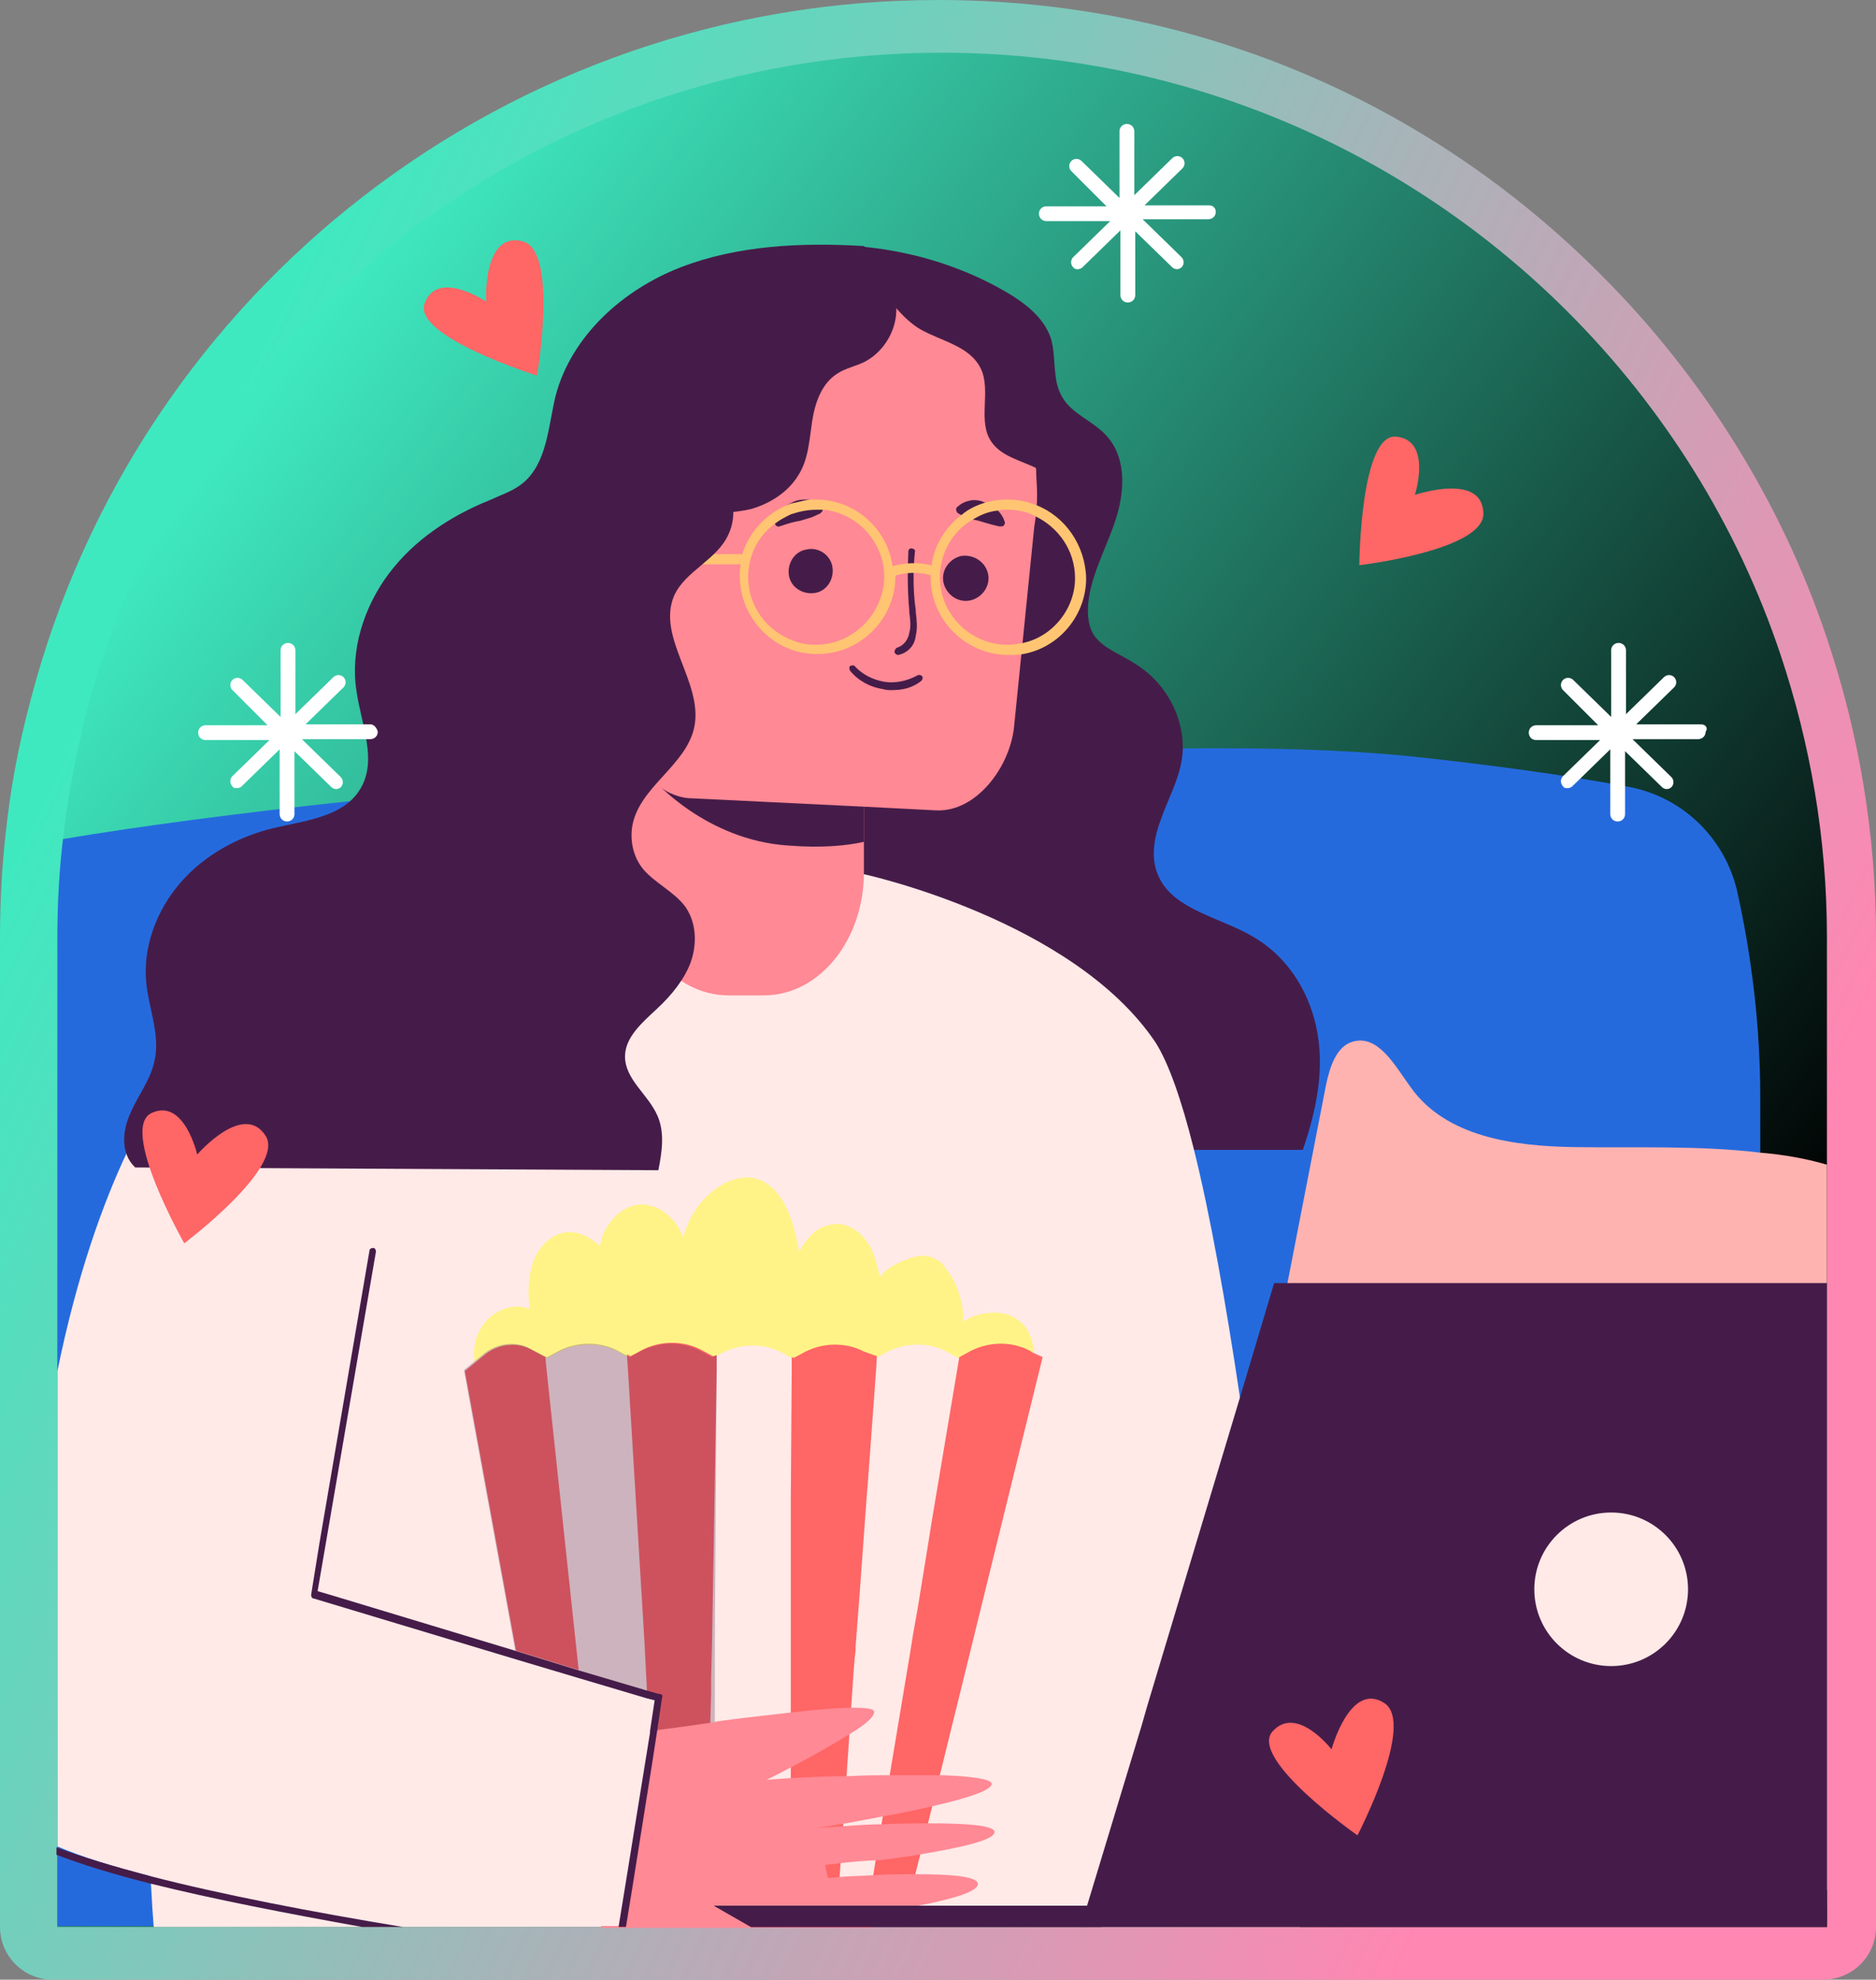 <svg width="636" height="671" viewBox="0 0 636 671" fill="none" xmlns="http://www.w3.org/2000/svg">
<rect x="0" y="0" width="636" height="671" fill="#808080" stroke="none"/>
<g clip-path="url(#clip0_4_234)">
<path d="M17.893 671C7.848 671 0 662.848 0 653.128V317.628C0 306.026 0.628 294.111 1.884 282.823C3.453 267.773 6.278 252.409 10.359 237.358C46.774 97.514 173.283 0 318 0C403.072 0 482.807 32.923 542.766 93.125C577.297 127.615 603.98 170.258 619.362 216.35C630.349 248.96 636 283.137 636 317.628V653.128C636 663.161 627.838 671 618.107 671H17.893Z" fill="url(#paint0_linear_4_234)"/>
<path d="M619.362 317.628V653.128H19.463V317.628C19.463 306.34 20.091 295.365 21.347 284.705C22.916 269.968 25.741 255.858 29.195 241.748C62.784 112.879 179.876 17.872 319.256 17.872C402.13 17.872 477.157 51.422 531.465 105.667C563.799 137.963 588.912 177.784 603.667 221.994C613.712 252.095 619.362 284.078 619.362 317.628Z" fill="url(#paint1_linear_4_234)"/>
<path d="M596.76 371.872V619.891C596.76 627.103 595.191 634.001 592.052 639.958C591.11 642.153 589.854 644.348 588.284 646.229C587.029 648.111 585.773 649.678 584.204 651.246C583.89 651.873 583.262 652.187 582.634 652.814H19.463V317.314C19.463 306.026 20.091 295.052 21.347 284.391C47.402 280.001 80.991 275.612 118.662 271.536C148.484 268.4 180.504 265.265 213.151 262.756C215.349 262.756 217.232 262.443 219.43 262.129C221.627 262.129 223.824 261.815 225.708 261.502C241.718 260.248 257.414 259.307 273.424 258.366C280.016 258.053 286.608 257.739 292.887 257.112C309.524 256.172 325.848 255.544 341.858 254.917C362.891 253.977 382.981 253.663 401.503 253.663C431.325 253.35 457.38 254.29 476.529 256.172C503.526 258.993 528.954 262.443 551.242 266.519C569.763 269.654 584.517 283.451 588.912 301.95C593.935 324.526 596.76 348.042 596.76 371.872Z" fill="#256ADD"/>
<path d="M619.362 394.761V640.586C610.259 640.586 601.155 640.586 592.365 640.272C544.022 638.704 495.992 633.687 448.277 625.535C445.137 624.908 441.684 624.594 438.231 623.967C419.71 621.145 397.108 617.383 389.574 600.451C387.062 594.807 386.435 589.79 387.062 585.087C387.376 582.892 388.004 580.697 388.946 578.502C390.515 575.053 392.713 571.604 395.538 567.842C405.27 554.986 413.746 544.952 417.826 528.961C420.338 519.555 422.221 509.835 424.105 500.115C427.244 484.437 429.755 468.759 432.895 453.082C434.15 447.124 435.092 441.167 436.348 435.523C440.743 412.947 445.137 390.372 449.532 367.796C450.788 361.838 452.985 354.627 458.636 353.059C467.426 350.55 473.076 361.525 478.413 368.736C490.342 385.355 513.258 388.49 533.663 388.804C554.695 389.117 576.042 388.177 596.76 390.685C604.294 391.312 611.828 392.566 619.362 394.761Z" fill="#FFB3B1"/>
<path d="M289.747 83.405C307.327 84.659 324.592 89.676 339.66 98.142C346.881 102.218 353.787 107.235 356.298 114.76C358.182 121.344 356.612 128.556 360.065 134.514C363.204 140.157 370.425 142.666 374.819 147.369C381.726 154.581 381.412 165.555 378.586 174.962C375.761 184.368 370.738 192.834 369.169 202.554C368.541 206.63 368.541 211.334 370.738 215.096C373.878 219.8 379.842 221.681 384.551 224.816C396.166 231.714 402.758 245.511 400.561 258.053C399.305 264.951 395.852 271.222 393.655 277.493C391.143 284.078 389.888 291.289 393.027 297.56C398.363 308.535 414.059 311.043 425.046 317.628C437.289 324.839 444.509 337.381 446.707 350.55C448.904 363.72 446.079 376.889 441.684 389.744H299.479C284.411 329.856 271.854 271.222 268.715 209.766C266.831 175.275 267.145 139.844 276.249 106.294C278.76 97.201 282.841 89.676 289.747 83.405Z" fill="#451C49"/>
<path d="M440.742 653.128H52.111C51.797 649.365 51.483 644.348 51.169 638.391C51.169 637.764 51.169 637.136 51.169 636.509V635.882C48.03 584.773 42.379 466.565 54.622 396.015C57.447 380.024 61.214 366.542 65.923 356.822C68.121 352.432 70.318 348.983 72.829 346.161C111.755 304.145 200.594 282.823 213.151 279.688C214.093 279.374 214.721 279.374 214.721 279.374L278.446 293.171L292.887 296.306C292.887 296.306 363.832 311.67 391.771 353.372C396.166 360.271 400.561 372.813 404.642 389.117C410.292 411.693 415.629 441.794 420.338 473.463C421.593 481.929 422.849 490.708 424.105 499.487C430.383 545.579 435.092 592.299 437.917 623.34C438.859 632.433 439.487 639.958 440.115 645.916C440.115 647.797 440.429 649.365 440.429 650.933C440.429 651.873 440.742 652.5 440.742 653.128Z" fill="#FFEAE8"/>
<path d="M161.04 462.488C159.785 456.844 161.668 450.887 165.435 447.124C169.202 443.362 174.853 441.794 179.562 443.675C178.934 438.031 178.934 432.074 181.131 426.743C183.329 421.413 188.351 417.337 193.374 417.65C197.141 417.65 200.594 419.845 203.42 422.354C204.361 415.142 210.64 408.557 216.918 408.244C223.196 407.93 229.475 412.947 231.672 419.532C233.556 411.066 239.834 403.541 247.054 400.405C249.566 399.464 252.077 398.837 254.588 399.151C259.611 399.778 263.692 403.541 266.203 408.558C268.715 413.261 269.97 418.905 270.912 424.235C272.796 421.1 274.679 418.278 277.818 416.396C280.958 414.829 284.725 414.201 287.864 415.769C291.003 417.023 293.2 419.532 295.084 422.667C296.654 425.803 297.595 429.252 298.223 432.701C301.048 429.565 304.815 427.684 308.582 426.43C311.408 425.489 314.547 425.176 317.058 426.743C318.628 427.371 319.884 428.625 320.825 430.193C324.592 434.896 326.79 441.794 326.476 448.065C329.929 445.557 333.696 444.929 337.777 444.929C341.858 444.929 345.939 447.124 348.136 450.573C350.962 454.963 350.962 460.607 350.334 465.937L161.04 462.488Z" fill="#FFF387"/>
<path d="M353.473 459.98L331.498 549.342L313.605 622.086L309.21 639.645H189.293L157.273 464.683L160.727 461.861L164.18 459.039C168.575 455.59 174.853 454.65 179.876 457.472L184.584 459.98L185.526 460.293L189.607 458.099C195.885 454.963 203.42 454.963 209.384 458.099L212.209 459.666L213.465 460.293L217.546 458.099C223.824 454.963 231.358 454.963 237.323 458.099L241.404 460.293L242.659 459.666L245.171 458.412C251.449 455.277 258.983 455.277 264.948 458.412L268.401 460.293L269.029 460.607L273.11 458.412C279.388 455.277 286.922 455.277 292.886 458.412L296.653 460.293H296.967L301.048 458.099C307.327 454.963 314.861 454.963 320.825 458.099L324.906 460.293L328.987 458.099C335.266 454.963 342.8 454.963 348.764 458.099L349.706 458.726L353.473 459.98Z" fill="#FFEAE8"/>
<path d="M353.473 459.98L331.499 549.342L313.605 622.086L309.21 639.645H295.398L298.223 622.086L308.583 560.003L309.524 554.045L311.094 545.266L314.861 522.063L315.803 516.106L324.279 465.624L325.22 459.98L329.301 457.785C335.58 454.65 343.114 454.65 349.078 457.785L350.02 458.412L353.473 459.98Z" fill="#FF6666"/>
<path d="M297.281 459.666L296.967 464.997L294.142 503.564L293.828 507.326L291.317 541.817L290.061 558.122V559.376L289.747 562.198L289.433 565.96L285.666 621.772L284.411 639.331H268.087V621.459V607.349V606.408V593.553V587.909V574.113V573.799V560.63V558.122V555.927V549.342V539.622V513.911V509.207L268.401 464.997V459.98L269.029 460.293L273.11 458.099C279.388 454.963 286.922 454.963 292.887 458.099L297.281 459.666Z" fill="#FF6666"/>
<path d="M242.973 459.353V464.37L241.404 556.554L241.09 568.782V573.799L240.776 585.087V593.866L240.462 603.9L240.148 614.874V620.205L239.834 639.645H223.196L220.999 601.705L220.685 595.434L219.743 581.951L219.429 574.74L218.802 562.825L218.488 556.554L212.837 463.429L212.523 459.039L213.779 459.666L217.86 457.472C224.138 454.336 231.672 454.336 237.637 457.472L241.718 459.666L242.973 459.353Z" fill="#FF6666"/>
<path d="M204.047 639.645H189.607L157.587 464.683L161.041 461.861L164.494 459.039C168.888 455.59 175.167 454.65 180.19 457.472L184.898 459.98L185.212 463.429L204.047 639.645Z" fill="#FF6666"/>
<g opacity="0.27">
<path d="M242.973 459.353V464.37L242.345 556.554V569.096V573.799V585.401V593.866V604.214V614.247V620.205V639.331H189.293L157.273 464.37L160.727 461.548L164.18 458.726C168.575 455.277 174.853 454.336 179.876 457.158L184.584 459.666L185.526 459.98L189.607 457.785C195.885 454.65 203.42 454.65 209.384 457.785L212.209 459.353L213.465 459.98L217.546 457.785C223.824 454.65 231.358 454.65 237.323 457.785L241.404 459.98L242.973 459.353Z" fill="#451C49"/>
</g>
<path d="M285.039 631.493C281.899 631.806 279.702 632.12 279.702 632.12L280.644 636.509C280.644 636.509 282.213 636.509 284.725 636.196C287.55 635.882 291.631 635.882 296.34 635.569C300.735 635.255 305.757 635.255 310.466 635.255C321.767 635.255 331.813 635.882 331.499 638.704C331.185 641.526 321.139 644.035 309.838 646.229C296.34 648.738 281.586 650.306 281.586 650.306C281.586 650.306 288.806 651.56 296.654 653.441H203.734L204.675 639.958L207.815 588.85C207.815 588.85 212.837 588.222 220.685 586.968C220.999 586.968 221.627 586.968 221.941 586.655C222.255 586.655 222.883 586.655 223.197 586.341C228.533 585.714 234.812 584.773 241.404 583.833C242.032 583.833 242.346 583.833 242.66 583.519C251.449 582.265 260.553 581.324 268.715 580.384C276.877 579.443 284.097 578.816 289.12 578.816C293.514 578.816 296.026 579.129 296.34 580.07C296.654 581.638 293.514 584.46 288.806 587.282C282.841 591.044 274.993 595.434 269.029 598.57C263.692 601.392 259.925 603.273 259.925 603.273C259.925 603.273 263.378 602.959 269.029 602.646C274.051 602.332 280.644 602.019 287.864 602.019C292.573 601.705 297.595 601.705 302.618 601.705C308.583 601.705 314.547 601.705 319.57 601.705C328.987 602.019 335.894 602.959 336.207 604.527C336.521 606.722 327.732 609.544 316.745 612.052C311.408 613.307 305.757 614.561 300.107 615.501C295.084 616.442 290.375 617.383 286.608 618.01C281.272 618.951 277.505 619.578 276.563 619.578C277.505 619.578 281.272 619.264 286.608 618.95C290.375 618.637 295.084 618.323 299.793 618.323C304.816 618.01 310.466 618.01 315.489 618.01C327.104 618.01 336.835 618.637 337.149 620.832C337.463 623.654 325.848 626.162 312.977 628.357C307.955 629.298 302.618 629.925 297.909 630.552C292.573 630.552 288.178 631.179 285.039 631.493Z" fill="#FF8994"/>
<path d="M223.511 575.053L221.627 586.028L220.685 592.299L213.151 639.331L210.954 652.814H131.532C104.535 648.111 74.713 642.153 50.855 635.882C38.298 632.747 27.625 629.298 19.463 625.849V464.683C26.055 432.387 34.845 407.93 43.007 390.685C54.936 365.915 65.295 355.254 65.295 355.254L65.609 355.881L75.969 395.388L108.93 521.75L110.5 527.393L113.953 539.936L114.267 540.876L175.481 559.689L196.827 566.274L220.057 573.486L223.511 575.053Z" fill="#FFEAE8"/>
<path d="M213.151 224.503V295.679C213.151 318.882 228.219 337.381 247.054 337.381H258.983C277.818 337.381 292.887 318.568 292.887 295.679V241.435L213.151 224.503Z" fill="#FF8994"/>
<path d="M221.627 264.324C221.627 264.324 239.206 284.705 267.145 286.586C279.074 287.527 287.236 286.586 292.887 285.332V270.595L221.627 264.324Z" fill="#451C49"/>
<path d="M351.589 167.436C351.589 169.318 351.589 170.886 351.275 172.453C351.275 174.648 350.962 176.529 350.648 178.411L343.741 246.765C342.172 260.248 330.871 275.298 317.372 274.671L292.887 273.417L234.811 270.595C231.672 270.595 228.847 269.654 226.336 268.4C218.802 264.324 213.779 254.917 213.151 245.824L212.837 243.002L210.954 219.8L208.128 185.936C208.128 185.309 207.814 184.682 207.814 184.368C206.559 179.038 205.931 173.08 205.931 167.436C205.931 125.107 238.579 90.93 278.76 90.93C285.666 90.93 292.259 91.871 298.537 93.752C299.479 94.065 300.107 94.379 301.048 94.693C304.188 95.633 307.013 96.887 310.152 98.455C332.44 109.429 348.45 132.319 351.275 159.284C351.275 161.793 351.589 164.615 351.589 167.436Z" fill="#FF8994"/>
<path d="M282.213 192.207C282.841 196.283 280.33 200.359 276.249 200.987C272.168 201.614 268.087 199.105 267.459 195.029C266.831 190.953 269.343 186.877 273.424 186.25C277.505 185.309 281.585 188.131 282.213 192.207Z" fill="#451C49"/>
<path d="M334.952 194.402C335.893 198.478 333.068 202.554 328.987 203.495C324.906 204.436 320.825 201.614 319.883 197.537C318.942 193.461 321.767 189.385 325.848 188.444C329.929 187.817 334.01 190.326 334.952 194.402Z" fill="#451C49"/>
<path d="M302.304 233.909C301.362 233.909 300.421 233.909 299.479 233.596C295.084 232.969 291.003 230.774 288.178 227.325C287.864 226.698 287.864 226.071 288.178 225.757C288.806 225.444 289.433 225.444 289.747 225.757C292.259 228.579 296.026 230.46 299.793 231.087C303.56 231.715 307.641 230.774 311.094 228.893C311.722 228.579 312.35 228.893 312.663 229.206C312.977 229.833 312.663 230.46 312.35 230.774C309.21 233.282 305.757 233.909 302.304 233.909Z" fill="#451C49"/>
<path d="M304.502 221.994C303.874 221.994 303.56 221.681 303.246 221.054C303.246 220.427 303.56 219.8 304.188 219.486C306.385 218.859 307.955 216.664 308.269 214.469C308.896 212.274 308.582 210.079 308.269 207.571V206.944C307.641 200.359 307.641 193.461 307.955 186.877C307.955 186.25 308.582 185.622 309.21 185.936C309.838 185.936 310.466 186.563 310.152 187.19C309.524 193.775 309.524 200.359 310.466 206.944V207.571C310.78 210.079 311.094 212.901 310.466 215.41C310.152 218.859 307.641 221.367 304.502 221.994Z" fill="#451C49"/>
<path d="M262.436 176.529C263.378 173.394 266.203 171.199 269.343 169.945C270.912 169.318 272.482 169.318 274.051 169.318C275.621 169.631 277.19 170.258 278.446 171.513C279.074 172.14 279.074 173.08 278.446 173.708C278.446 173.708 278.132 173.708 278.132 174.021C276.563 174.648 275.621 175.275 274.365 175.589C273.423 175.902 272.168 176.216 271.226 176.529C269.029 176.843 267.145 177.47 264.32 178.411C263.692 178.724 262.75 178.097 262.75 177.47C262.436 177.157 262.436 176.843 262.436 176.529Z" fill="#451C49"/>
<path d="M338.719 178.411C335.893 177.784 334.01 177.157 331.812 176.53C330.871 176.216 329.615 176.216 328.673 175.589C327.418 175.275 326.476 174.962 324.906 174.021C324.278 173.708 323.965 172.767 324.278 172.14C324.278 172.14 324.278 171.826 324.592 171.826C325.848 170.572 327.418 169.945 328.987 169.631C330.557 169.318 332.44 169.631 333.696 170.258C336.835 171.199 339.66 173.708 340.602 176.843C340.916 177.47 340.288 178.411 339.66 178.411C339.347 178.411 339.033 178.411 338.719 178.411Z" fill="#451C49"/>
<path d="M351.275 171.199C348.136 169.945 344.997 169.318 341.544 169.318C339.032 169.318 336.521 169.631 334.324 170.258C331.184 171.199 328.359 172.453 325.848 174.648C320.511 178.724 316.744 184.682 315.802 191.58C315.489 192.521 315.489 193.775 315.489 195.029C315.489 195.343 315.489 195.656 315.489 195.656C315.489 210.079 327.417 221.994 341.858 221.994C343.427 221.994 345.311 221.994 346.88 221.681C359.123 219.486 368.227 208.512 368.227 195.97C367.913 184.682 361.007 174.962 351.275 171.199ZM346.88 217.918C345.311 218.232 343.427 218.545 341.544 218.545C328.987 218.545 318.628 208.198 318.628 195.656C318.628 187.504 323.023 179.979 329.615 176.216C332.126 174.648 334.951 173.394 338.091 173.08C339.346 172.767 340.288 172.767 341.544 172.767C344.997 172.767 348.136 173.394 350.961 174.962C358.809 178.724 364.46 186.563 364.46 195.97C364.46 206.317 356.926 215.723 346.88 217.918Z" fill="#FFC573"/>
<path d="M302.618 191.894C300.734 179.038 289.747 169.318 276.563 169.318C275.307 169.318 274.051 169.318 272.796 169.631C271.54 169.945 269.97 170.258 268.715 170.572H268.401C260.553 173.394 254.274 179.665 251.763 187.504C251.449 188.444 251.135 189.699 251.135 190.953C250.821 192.521 250.821 193.775 250.821 195.343C250.821 207.258 258.983 217.605 269.97 220.74C272.168 221.367 274.679 221.681 277.19 221.681C291.631 221.681 303.56 209.766 303.56 195.343V195.029C302.932 194.088 302.618 193.148 302.618 191.894ZM276.563 218.545C274.051 218.545 271.54 218.232 269.343 217.291C260.239 214.156 253.647 205.69 253.647 195.656C253.647 188.131 257.1 181.546 262.75 177.47C264.32 176.216 266.203 175.275 268.087 174.335C270.912 173.394 273.737 172.767 276.877 172.767C277.818 172.767 278.446 172.767 279.388 172.767C290.689 174.021 299.793 183.741 299.793 195.656C299.479 208.198 289.119 218.545 276.563 218.545Z" fill="#FFC573"/>
<path d="M301.99 195.656L300.734 192.521C305.757 190.639 311.722 190.326 316.744 191.894L315.802 195.029C311.722 193.775 306.699 193.775 301.99 195.656Z" fill="#FFC573"/>
<path d="M252.077 187.817H220.685V191.266H252.077V187.817Z" fill="#FFC573"/>
<path d="M303.874 104.099C304.188 111.624 299.793 119.15 293.2 122.599C290.061 124.166 286.608 124.793 283.783 126.675C278.446 130.124 276.249 136.708 275.307 142.979C274.365 149.25 274.051 155.835 270.598 161.165C267.145 166.809 261.181 170.572 254.902 172.453C248.624 174.021 241.718 174.021 235.125 173.394C227.591 172.767 218.488 172.453 214.721 178.724C211.581 183.741 213.779 190.012 215.035 195.656C216.604 203.495 215.976 212.274 211.581 218.859C211.268 219.172 211.268 219.486 210.954 219.8L208.128 185.936C208.128 185.309 207.814 184.682 207.814 184.368C206.559 179.038 205.931 173.08 205.931 167.436C205.931 125.107 238.579 90.93 278.76 90.93C286.608 90.93 294.142 92.184 301.048 94.693C302.618 97.201 303.874 100.336 303.874 104.099Z" fill="#451C49"/>
<path d="M351.903 158.971C346.567 156.149 339.66 154.894 336.207 149.878C331.185 142.979 336.207 132.319 332.44 124.793C328.673 117.268 319.256 115.7 312.036 111.624C307.013 108.802 298.223 99.709 298.223 92.498C299.165 92.811 299.793 93.125 300.735 93.438C303.874 94.379 307.013 95.633 309.838 97.201C332.754 108.489 349.078 131.692 351.903 158.971Z" fill="#451C49"/>
<path d="M292.887 83.405C271.854 82.15 250.194 83.091 230.731 90.616C211.268 98.142 193.688 113.819 188.351 134.2C185.84 144.547 185.526 156.776 177.364 163.674C173.911 166.496 169.83 167.75 165.749 169.631C152.565 174.962 140.322 183.114 131.846 194.402C123.37 205.69 118.661 220.427 120.859 234.223C122.428 245.511 128.079 257.739 122.115 267.459C116.464 276.866 103.593 278.12 92.92 280.629C80.991 283.45 69.376 289.722 61.214 299.128C53.052 308.535 48.344 321.077 49.599 333.305C50.541 342.085 54.308 350.864 52.425 359.33C51.169 365.914 46.774 371.245 44.263 377.202C41.437 383.16 40.809 390.999 45.832 395.702L223.196 396.643C224.452 390.372 225.394 383.787 222.883 378.143C219.743 370.931 211.895 365.914 211.895 358.076C211.895 351.491 217.86 346.474 222.883 341.771C227.591 337.381 231.986 332.051 234.184 326.093C236.381 319.822 236.067 312.611 232.3 307.28C228.533 302.264 222.255 299.442 218.174 294.738C214.721 290.662 213.465 285.018 214.407 279.688C216.918 266.519 232.928 259.307 235.439 246.138C238.265 231.087 222.569 216.037 228.533 201.927C232.3 193.461 243.287 189.699 247.054 180.919C252.077 169.945 243.287 157.403 245.171 145.488C246.426 137.336 252.705 130.751 257.1 123.853C261.495 116.641 263.692 106.607 257.728 100.964C273.424 96.887 288.806 95.947 304.815 98.769C302.304 93.125 297.595 87.481 292.887 83.405Z" fill="#451C49"/>
<path d="M50.855 635.882C75.027 642.153 106.105 648.111 136.555 653.128H122.742C98.257 648.738 72.201 643.721 50.855 638.391C38.298 635.255 27.311 631.806 19.149 628.671V626.162C27.311 629.298 37.984 632.433 50.855 635.882Z" fill="#451C49"/>
<path d="M224.452 575.367L222.883 586.028L220.999 598.256L214.407 639.645L212.209 653.128H209.698L211.895 639.645L220.371 587.282V586.655L221.941 576.307L219.429 575.68L196.199 568.782L175.167 562.511L106.419 541.817C105.791 541.817 105.477 541.19 105.477 540.563L108.302 523.004L125.254 423.921C125.254 423.294 125.882 422.981 126.509 422.981C127.137 422.981 127.451 423.608 127.451 424.235L109.558 528.334L107.674 539.308L113.011 540.876L174.225 559.376L195.572 565.96L218.802 572.858L223.196 574.113C224.452 574.113 224.766 574.74 224.452 575.367Z" fill="#451C49"/>
<path d="M619.363 434.896V651.56H584.204L440.429 651.246L372.308 650.933H367.286L368.541 646.23V645.916L387.063 584.773L388.946 578.189L420.338 473.776L431.953 434.896H619.363Z" fill="#451C49"/>
<path d="M546.219 564.706C560.609 564.706 572.275 553.054 572.275 538.681C572.275 524.308 560.609 512.657 546.219 512.657C531.829 512.657 520.164 524.308 520.164 538.681C520.164 553.054 531.829 564.706 546.219 564.706Z" fill="#FFEAE8"/>
<path d="M619.362 646.543V653.128H254.589L242.032 645.916H309.838H310.152H368.227H368.541L440.115 646.229L588.598 646.543H619.362Z" fill="#451C49"/>
<path d="M254.588 653.128L242.032 645.916H309.838H310.152H368.227L368.541 646.229L369.483 646.543L372.308 650.933L373.564 653.128H254.588Z" fill="#451C49"/>
<path d="M125.568 245.511H103.593L116.464 232.969C117.406 232.028 117.406 230.46 116.464 229.52C115.522 228.579 113.953 228.579 113.011 229.52L100.14 242.062V220.427C100.14 219.172 99.198 217.918 97.629 217.918C96.373 217.918 95.118 218.859 95.118 220.427V243.002L82.247 230.46C81.305 229.52 79.736 229.52 78.794 230.46C77.852 231.401 77.852 232.969 78.794 233.909L90.723 245.824H69.69C68.434 245.824 67.179 246.765 67.179 248.333C67.179 249.587 68.121 250.841 69.69 250.841H91.35L78.794 263.07C77.852 264.01 77.852 265.578 78.794 266.519C79.108 267.146 79.736 267.146 80.363 267.146C80.991 267.146 81.619 266.832 81.933 266.519L94.804 253.977V275.925C94.804 277.179 95.745 278.434 97.315 278.434C98.571 278.434 99.826 277.493 99.826 275.925V254.604L112.383 266.832C112.697 267.146 113.325 267.459 113.953 267.459C114.58 267.459 115.208 267.146 115.522 266.832C116.464 265.892 116.464 264.324 115.522 263.383L102.338 250.528H125.568C126.823 250.528 128.079 249.587 128.079 248.019C127.765 246.765 126.823 245.511 125.568 245.511Z" fill="white"/>
<path d="M409.978 69.608H388.004L400.875 57.066C401.816 56.126 401.816 54.558 400.875 53.617C399.933 52.677 398.363 52.677 397.422 53.617L384.551 66.159V44.524C384.551 43.27 383.609 42.016 382.04 42.016C380.784 42.016 379.528 42.956 379.528 44.524V67.1L366.658 54.558C365.716 53.617 364.146 53.617 363.204 54.558C362.263 55.499 362.263 57.066 363.204 58.007L375.133 69.922H354.729C353.473 69.922 352.217 70.863 352.217 72.43C352.217 73.685 353.159 74.939 354.729 74.939H376.389L363.832 87.167C362.891 88.108 362.891 89.676 363.832 90.616C364.46 91.243 364.774 91.243 365.402 91.243C366.03 91.243 366.658 90.93 366.971 90.616L379.842 78.074V100.023C379.842 101.277 380.784 102.531 382.354 102.531C383.609 102.531 384.865 101.591 384.865 100.023V78.388L397.422 90.616C397.736 90.93 398.363 91.243 398.991 91.243C399.619 91.243 400.247 90.93 400.561 90.616C401.503 89.676 401.503 88.108 400.561 87.167L387.376 74.312H409.664C410.92 74.312 412.176 73.371 412.176 71.803C412.176 70.549 411.234 69.608 409.978 69.608Z" fill="white"/>
<path d="M576.67 245.511H554.695L567.566 232.969C568.508 232.028 568.508 230.46 567.566 229.52C566.624 228.579 565.055 228.579 564.113 229.52L551.242 242.062V220.427C551.242 219.172 550.3 217.918 548.731 217.918C547.475 217.918 546.22 218.859 546.22 220.427V243.002L533.349 230.46C532.407 229.52 530.838 229.52 529.896 230.46C528.954 231.401 528.954 232.969 529.896 233.909L541.825 245.824H520.792C519.536 245.824 518.281 246.765 518.281 248.333C518.281 249.587 519.222 250.841 520.792 250.841H542.453L529.896 263.07C528.954 264.01 528.954 265.578 529.896 266.519C530.21 267.146 530.838 267.146 531.465 267.146C532.093 267.146 532.721 266.832 533.035 266.519L545.906 253.977V275.925C545.906 277.179 546.847 278.434 548.417 278.434C549.673 278.434 550.928 277.493 550.928 275.925V254.604L563.485 266.832C563.799 267.146 564.427 267.459 565.055 267.459C565.683 267.459 566.31 267.146 566.624 266.832C567.566 265.892 567.566 264.324 566.624 263.383L553.44 250.528H575.728C576.984 250.528 578.239 249.587 578.239 248.019C579.181 246.765 578.239 245.511 576.67 245.511Z" fill="white"/>
<path d="M164.808 102.218C164.808 102.218 148.484 91.243 144.089 102.531C139.066 113.819 182.073 127.302 182.073 127.302C182.073 127.302 189.294 85.286 177.365 81.837C163.552 78.074 164.808 102.218 164.808 102.218Z" fill="#FF6666"/>
<path d="M479.669 167.75C479.669 167.75 485.633 149.25 473.39 147.996C461.147 146.742 460.833 191.58 460.833 191.58C460.833 191.58 503.213 186.563 502.899 174.021C502.585 159.911 479.669 167.75 479.669 167.75Z" fill="#FF6666"/>
<path d="M451.416 592.926C451.416 592.926 439.487 577.562 431.325 586.968C423.477 596.375 460.205 622.086 460.205 622.086C460.205 622.086 479.982 584.146 469.309 577.248C457.694 569.723 451.416 592.926 451.416 592.926Z" fill="#FF6666"/>
<path d="M66.865 391.312C66.865 391.312 62.47 372.185 51.483 377.202C40.182 382.219 62.47 421.413 62.47 421.413C62.47 421.413 96.687 395.702 90.095 385.041C82.561 373.126 66.865 391.312 66.865 391.312Z" fill="#FF6666"/>
</g>
<defs>
<linearGradient id="paint0_linear_4_234" x1="107" y1="79" x2="636" y2="335" gradientUnits="userSpaceOnUse">
<stop stop-color="#3FE9C0"/>
<stop offset="1" stop-color="#FF87B2"/>
</linearGradient>
<linearGradient id="paint1_linear_4_234" x1="147.852" y1="55.135" x2="619.466" y2="418.926" gradientUnits="userSpaceOnUse">
<stop stop-color="#3FE9C0"/>
<stop offset="1" stop-color="#red"/>
</linearGradient>
<clipPath id="clip0_4_234">
<rect width="636" height="671" fill="white"/>
</clipPath>
</defs>
</svg>
